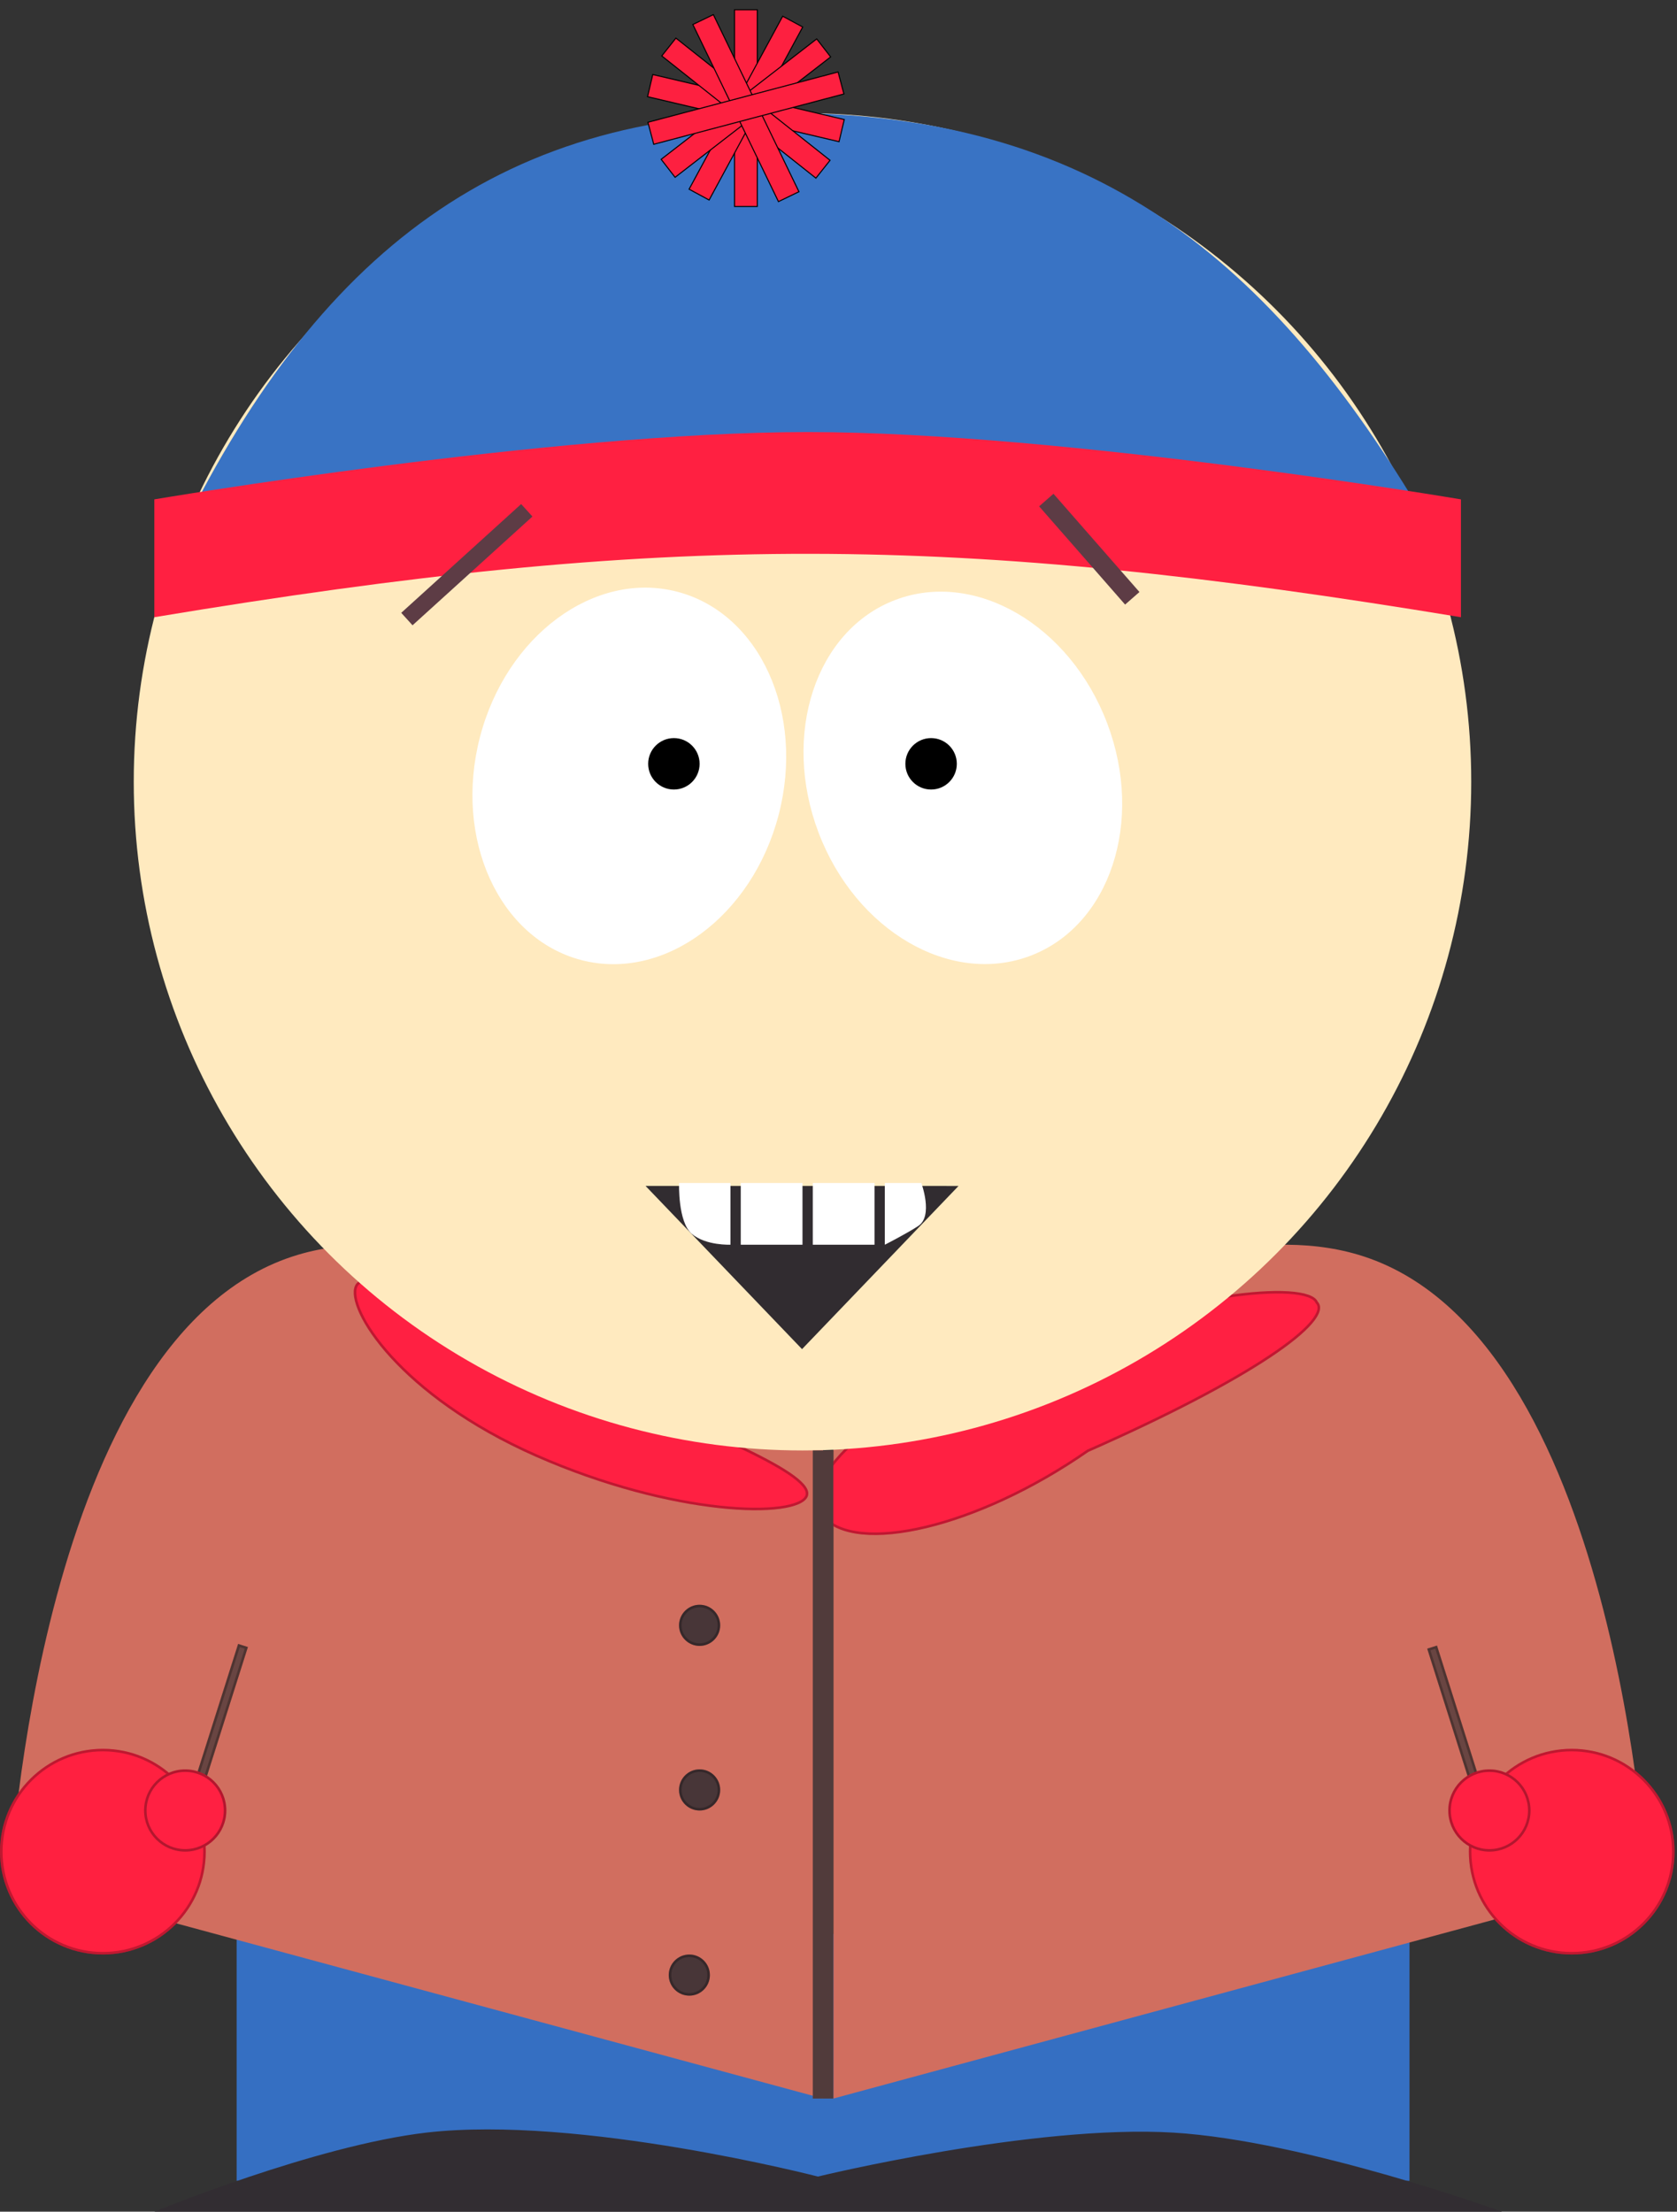 <svg width="163" height="215" viewBox="0 0 163 215" fill="none" xmlns="http://www.w3.org/2000/svg">
  <rect x="0" y="0" width="163" height="215" fill="#333333" stroke="none"/>
  <rect x="23" y="188" width="114" height="24" fill="#356FC2"/>
  <path d="M28.969 121.976C49.179 115.949 80 139.807 80 139.807V204L1 182.602C1 182.602 3.745 129.497 28.969 121.976Z" fill="#D16E5F"/>
  <path d="M132.031 121.976C111.821 115.949 81 139.807 81 139.807V204L160 182.602C160 182.602 157.255 129.497 132.031 121.976Z" fill="#D16E5F"/>
  <path d="M100.619 131.414C113.922 125.63 127.095 124.262 128.086 126.541C129.827 128.466 121.372 134.281 105.794 141.14C94.995 148.648 83.153 151.313 79.913 147.485C77.044 143.786 85.248 135.635 100.619 131.414Z" fill="#FF2042"/>
  <path d="M100.652 131.534L100.661 131.532L100.669 131.529C107.311 128.641 113.919 126.856 118.989 126.077C121.524 125.688 123.669 125.551 125.239 125.652C126.025 125.703 126.66 125.812 127.126 125.976C127.596 126.142 127.869 126.354 127.972 126.591L127.98 126.609L127.994 126.625C128.178 126.828 128.233 127.084 128.146 127.407C128.058 127.738 127.824 128.132 127.433 128.588C126.654 129.498 125.285 130.612 123.366 131.886C119.531 134.432 113.53 137.597 105.744 141.025L105.733 141.03L105.723 141.037C100.334 144.784 94.688 147.32 89.99 148.442C87.641 149.003 85.534 149.209 83.817 149.04C82.101 148.87 80.791 148.327 80.01 147.406C79.332 146.53 79.297 145.381 79.891 144.058C80.486 142.732 81.707 141.249 83.506 139.741C87.103 136.728 92.979 133.641 100.652 131.534Z" stroke="black" stroke-opacity="0.25" stroke-width="0.25"/>
  <path d="M55.722 133.382C68.997 139.228 79.502 143.225 78.5 145.5C77.498 147.774 65.37 147.465 52.095 141.619C38.82 135.773 33.498 127.274 34.5 125C35.502 122.726 42.447 127.536 55.722 133.382Z" fill="#FF2042"/>
  <path d="M55.672 133.496C57.89 134.473 60.031 135.398 62.052 136.272C66.083 138.014 69.641 139.552 72.41 140.893C74.49 141.9 76.114 142.791 77.156 143.569C77.677 143.959 78.043 144.314 78.248 144.634C78.452 144.951 78.488 145.217 78.386 145.45C78.279 145.692 78.014 145.919 77.572 146.111C77.133 146.303 76.538 146.452 75.802 146.551C74.33 146.749 72.316 146.742 69.913 146.48C65.11 145.958 58.771 144.422 52.145 141.504C45.522 138.588 40.888 135.011 38.036 131.886C36.61 130.323 35.632 128.875 35.073 127.681C34.794 127.084 34.62 126.554 34.547 126.107C34.474 125.659 34.503 125.304 34.614 125.05C34.723 124.804 34.908 124.655 35.184 124.589C35.469 124.521 35.852 124.54 36.344 124.65C37.329 124.869 38.694 125.434 40.455 126.259C41.621 126.805 42.958 127.464 44.466 128.207C47.503 129.704 51.237 131.543 55.672 133.496Z" stroke="black" stroke-opacity="0.25" stroke-width="0.25"/>
  <circle cx="78" cy="76" r="65" fill="#FFEABF"/>
  <ellipse cx="93.586" cy="75.617" rx="15" ry="18.5" transform="rotate(-20.773 93.586 75.617)" fill="white"/>
  <path d="M78.5 11.001C108.258 11.803 125.054 26.817 140 53L17 53C30.6 24.612 48.908 10.203 78.5 11.001Z" fill="#3973C4"/>
  <path d="M77.956 131.15L62.748 115.287L93.166 115.289L77.956 131.15Z" fill="#312C30"/>
  <circle cx="90.5" cy="74.251" r="2.5" fill="black"/>
  <rect x="72" y="115" width="6" height="6" fill="white"/>
  <path d="M79 115H85V121H79V115Z" fill="white"/>
  <path d="M86 115H89.549C89.549 115 90.736 118.196 89.258 119.174C88.149 119.908 86 121 86 121V115Z" fill="white"/>
  <path d="M66.003 115H71L71 120.997C71 120.997 68.632 121.106 67.252 119.954C65.873 118.802 66.003 115 66.003 115Z" fill="white"/>
  <ellipse cx="61.168" cy="75.427" rx="15" ry="18.5" transform="rotate(14.555 61.168 75.427)" fill="white"/>
  <circle cx="65.5" cy="74.251" r="2.5" fill="black"/>
  <path d="M15 48.545C15 48.545 53.646 42 78.5 42C103.354 42 142 48.545 142 48.545V60C92.742 51.874 64.944 51.689 15 60V48.545Z" fill="#FF2041"/>
  <rect x="50.654" y="49" width="1.635" height="15.736" transform="rotate(47.786 50.654 49)" fill="#5D3C45"/>
  <rect x="101" y="49.221" width="1.854" height="12.69" transform="rotate(-41.185 101 49.221)" fill="#5D3C45"/>
  <rect x="71.393" y="0.95" width="2.213" height="19.121" fill="#FD2040" stroke="black" stroke-width="0.1"/>
  <rect x="76.076" y="1.575" width="2.213" height="19.121" transform="rotate(28.415 76.076 1.575)" fill="#FD2040" stroke="black" stroke-width="0.1"/>
  <rect x="79.382" y="3.783" width="2.213" height="19.121" transform="rotate(52.255 79.382 3.783)" fill="#FD2040" stroke="black" stroke-width="0.1"/>
  <rect x="82.06" y="11.62" width="2.213" height="19.121" transform="rotate(103.226 82.06 11.62)" fill="#FD2040" stroke="black" stroke-width="0.1"/>
  <rect x="80.679" y="15.584" width="2.213" height="19.121" transform="rotate(128.414 80.679 15.584)" fill="#FD2040" stroke="black" stroke-width="0.1"/>
  <rect x="77.656" y="18.637" width="2.213" height="19.121" transform="rotate(154.207 77.656 18.637)" fill="#FD2040" stroke="black" stroke-width="0.1"/>
  <rect x="81.459" y="6.995" width="2.213" height="19.121" transform="rotate(75.176 81.459 6.995)" fill="#FD2040" stroke="black" stroke-width="0.1"/>
  <rect x="79" y="141" width="2" height="63" fill="#513B3B"/>
  <circle cx="68" cy="158" r="2" fill="#483638"/>
  <circle cx="68" cy="158" r="1.875" stroke="black" stroke-opacity="0.25" stroke-width="0.25"/>
  <circle cx="68" cy="174" r="2" fill="#483638"/>
  <circle cx="68" cy="174" r="1.875" stroke="black" stroke-opacity="0.25" stroke-width="0.25"/>
  <circle cx="67" cy="192" r="2" fill="#483638"/>
  <circle cx="67" cy="192" r="1.875" stroke="black" stroke-opacity="0.25" stroke-width="0.25"/>
  <circle r="10" transform="matrix(-1 0 0 1 152.767 180)" fill="#FF2040"/>
  <circle r="9.875" transform="matrix(-1 0 0 1 152.767 180)" stroke="black" stroke-opacity="0.25" stroke-width="0.25"/>
  <rect width="1" height="20.154" transform="matrix(-0.953 0.302 0.302 0.953 139.673 159.965)" fill="#694542"/>
  <rect x="-0.081" y="0.157" width="0.75" height="19.904" transform="matrix(-0.953 0.302 0.302 0.953 139.467 159.997)" stroke="black" stroke-opacity="0.25" stroke-width="0.25"/>
  <circle r="4" transform="matrix(-1 0 0 1 144.767 176)" fill="#FF2042"/>
  <circle r="3.875" transform="matrix(-1 0 0 1 144.767 176)" stroke="black" stroke-opacity="0.3" stroke-width="0.25"/>
  <circle cx="10" cy="180" r="10" fill="#FF2040"/>
  <circle cx="10" cy="180" r="9.875" stroke="black" stroke-opacity="0.25" stroke-width="0.25"/>
  <rect x="23.144" y="159.806" width="1" height="20.321" transform="rotate(17.597 23.144 159.806)" fill="#694542"/>
  <rect x="23.225" y="159.963" width="0.75" height="20.071" transform="rotate(17.597 23.225 159.963)" stroke="black" stroke-opacity="0.25" stroke-width="0.25"/>
  <circle cx="18" cy="176" r="4" fill="#FF2042"/>
  <circle cx="18" cy="176" r="3.875" stroke="black" stroke-opacity="0.3" stroke-width="0.25"/>
  <path d="M79.498 211.584C79.498 211.584 100.456 206.489 114.059 207.314C126.987 208.098 146 215 146 215H15C15 215 30.626 208.573 41.431 207.314C56.287 205.582 79.498 211.584 79.498 211.584Z" fill="#322D32"/>
</svg>

